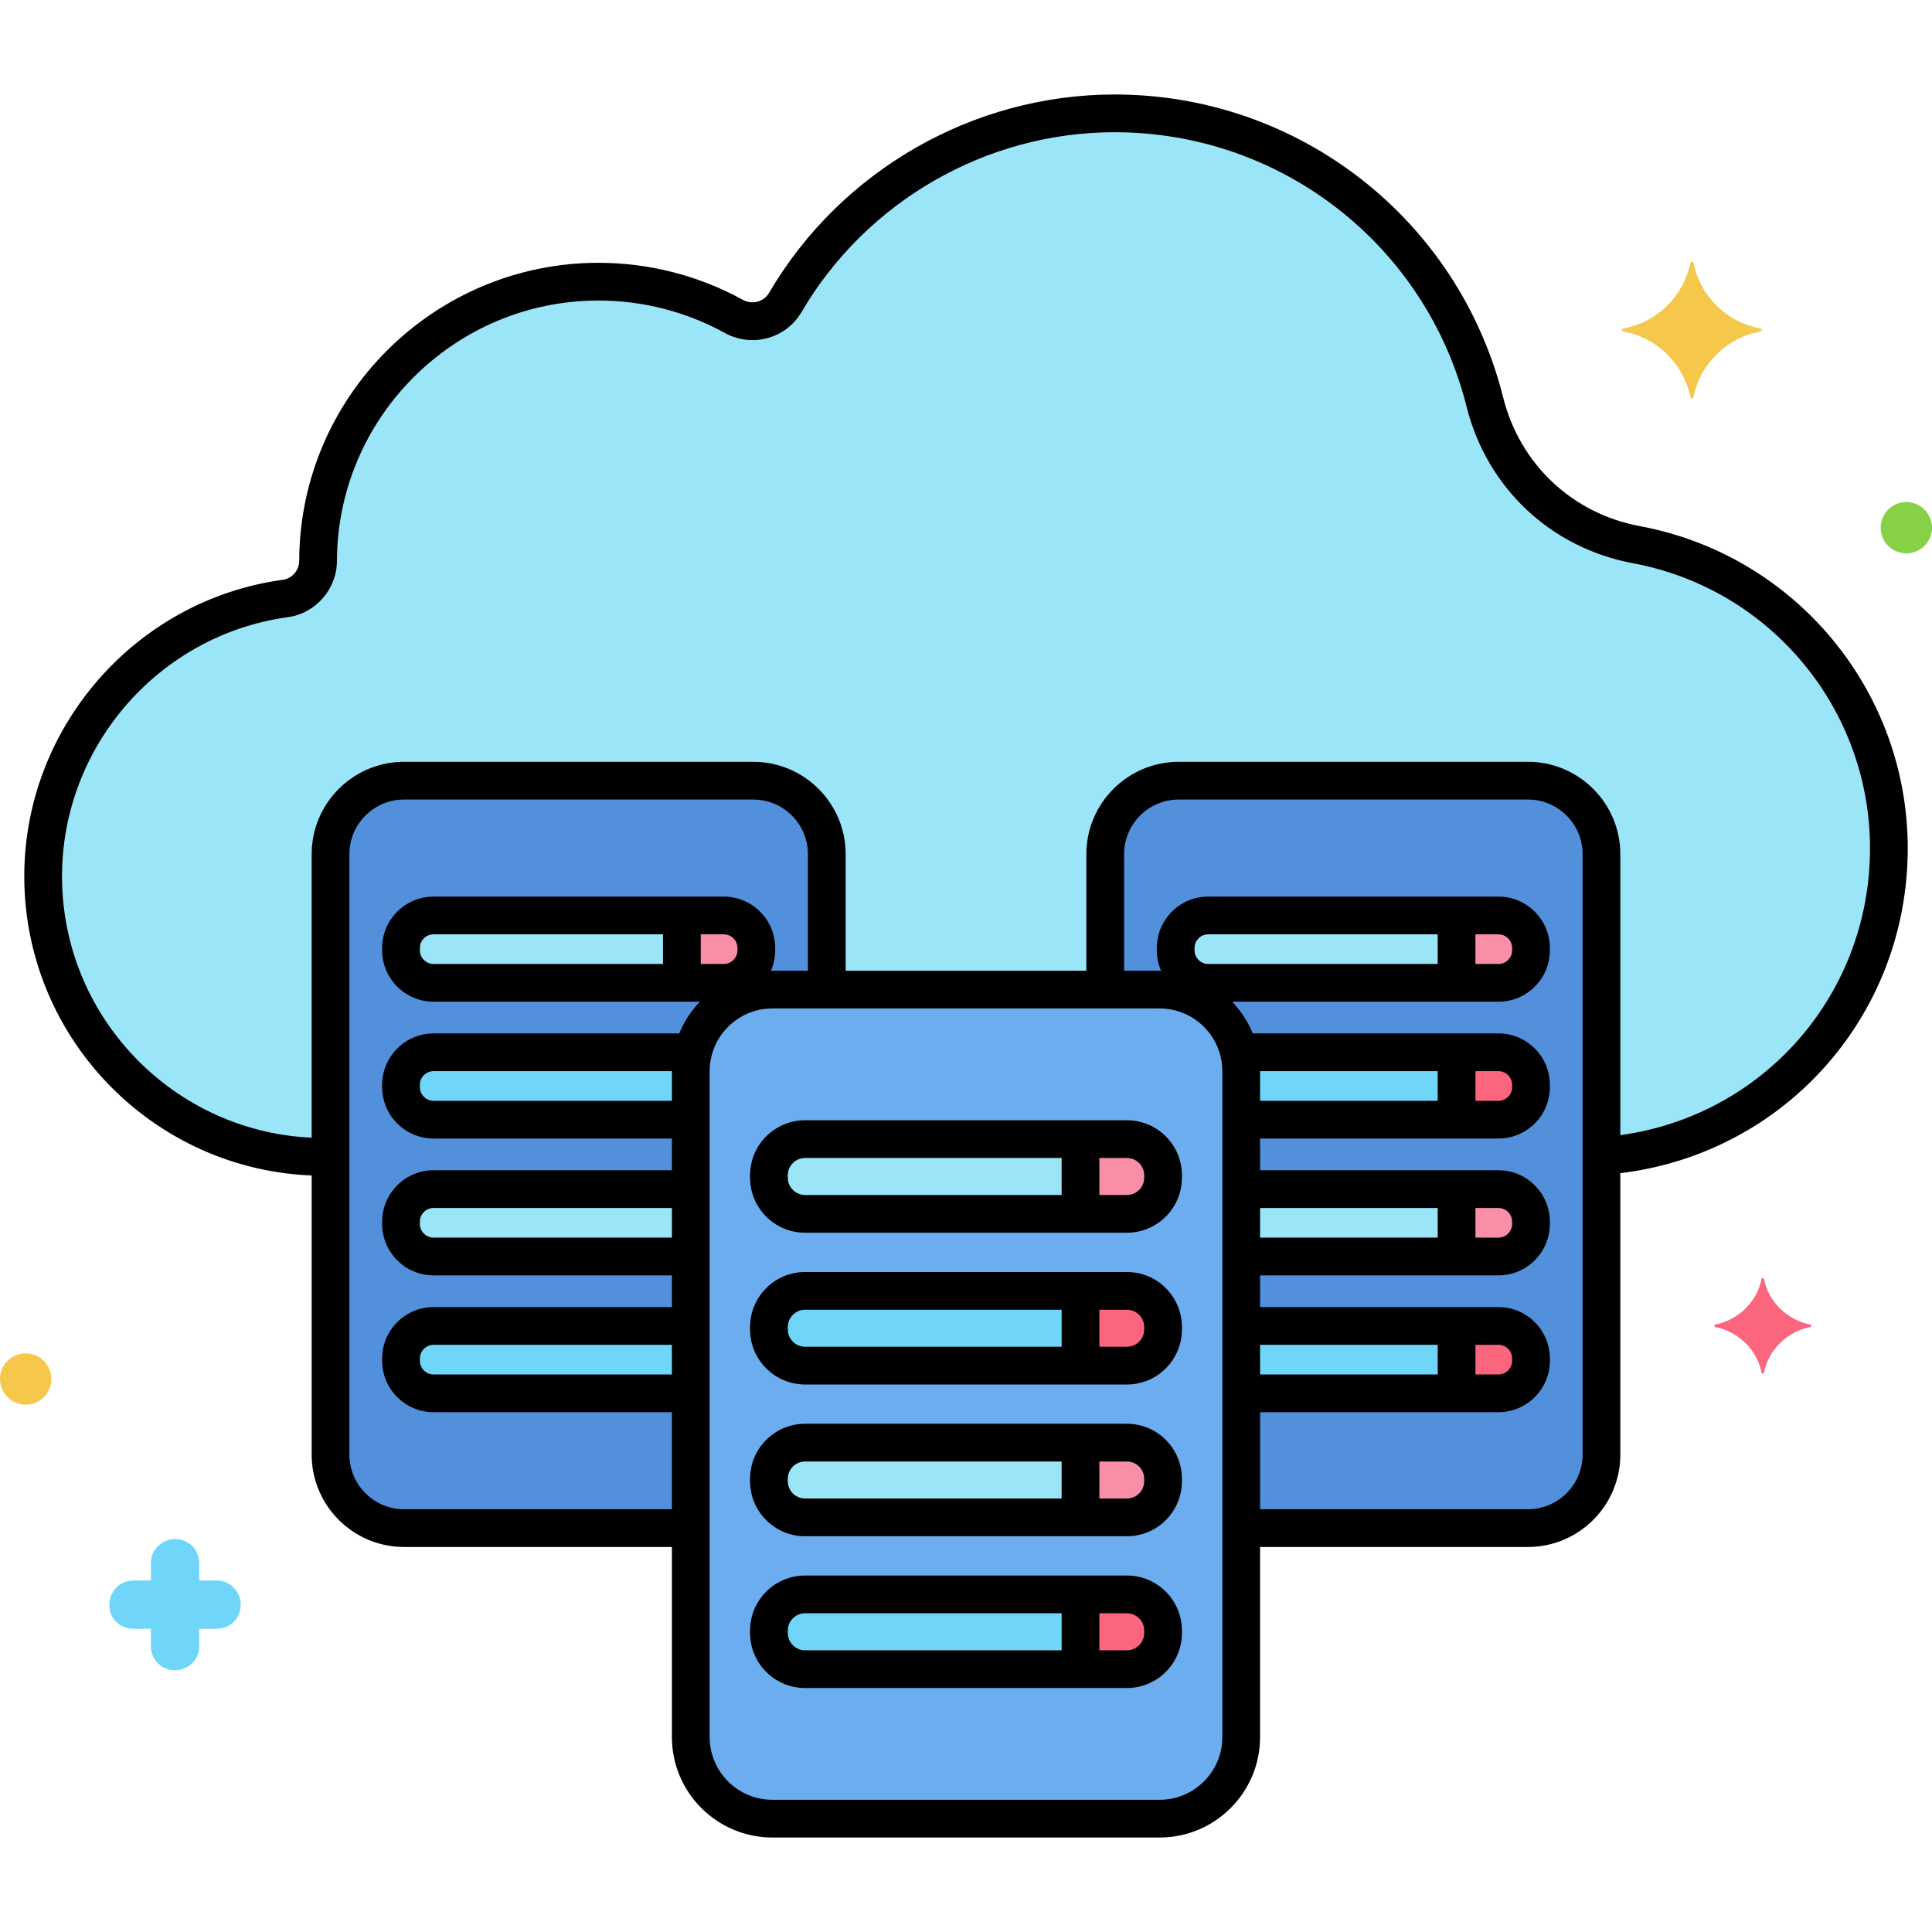 <svg enable-background="new 0 0 256 256" height="512" viewBox="0 0 256 256" width="512" xmlns="http://www.w3.org/2000/svg"><g id="Layer_58"><g><g><path d="m153.662 131.128h-51.324c-5.943 0-10.805 4.862-10.805 10.805v88.242c0 5.943 4.862 10.805 10.805 10.805h51.324c5.943 0 10.805-4.862 10.805-10.805v-88.242c0-5.943-4.862-10.805-10.805-10.805z" fill="#6cadef"/></g><g><path d="m216.836 72.175c-9.876-1.841-17.639-9.158-20.085-18.902-5.458-21.742-25.128-38.253-49.052-38.253-18.608 0-34.857 10.061-43.63 25.035-1.401 2.391-4.424 3.197-6.85 1.86-5.312-2.927-11.416-4.594-17.91-4.594-20.633 0-37.097 16.733-37.163 36.989-.008 2.523-1.859 4.653-4.359 4.996-18.115 2.484-32.071 18.015-32.071 36.813 0 20.527 16.641 37.168 37.169 37.168h.914v-40.102c0-5.358 4.384-9.742 9.742-9.742h46.273c5.358 0 9.742 4.384 9.742 9.742v17.943h36.893v-17.943c0-5.358 4.384-9.742 9.742-9.742h46.273c5.358 0 9.742 4.384 9.742 9.742v39.996c21.271-1.442 38.082-19.142 38.082-40.779-.004-20.55-14.908-36.771-33.452-40.227z" fill="#9be5f9"/></g><g><path d="m202.46 103.443h-46.273c-5.358 0-9.742 4.384-9.742 9.742v17.943h7.216c5.943 0 10.805 4.862 10.805 10.805v60.55h37.993c5.358 0 9.742-4.384 9.742-9.742v-79.556c.001-5.358-4.383-9.742-9.741-9.742z" fill="#5290db"/></g><g><path d="m91.533 141.933c0-5.943 4.862-10.805 10.805-10.805h7.216v-17.943c0-5.358-4.384-9.742-9.742-9.742h-46.273c-5.358 0-9.742 4.384-9.742 9.742v79.556c0 5.358 4.384 9.742 9.742 9.742h37.993v-60.55z" fill="#5290db"/></g><g><path d="m149.322 150.937h-42.645c-2.634 0-4.79 2.155-4.79 4.79v.325c0 2.634 2.155 4.79 4.79 4.79h42.645c2.635 0 4.79-2.155 4.79-4.79v-.325c0-2.634-2.155-4.79-4.79-4.79z" fill="#9be5f9"/></g><g><path d="m149.322 171.047h-42.645c-2.634 0-4.79 2.155-4.79 4.79v.325c0 2.634 2.155 4.79 4.79 4.79h42.645c2.635 0 4.79-2.155 4.79-4.79v-.325c0-2.635-2.155-4.79-4.79-4.79z" fill="#70d6f9"/></g><g><path d="m149.322 191.156h-42.645c-2.634 0-4.79 2.155-4.79 4.79v.325c0 2.634 2.155 4.79 4.79 4.79h42.645c2.635 0 4.79-2.155 4.79-4.79v-.325c0-2.634-2.155-4.79-4.79-4.79z" fill="#9be5f9"/></g><g><path d="m149.322 211.266h-42.645c-2.634 0-4.79 2.155-4.79 4.79v.325c0 2.634 2.155 4.79 4.79 4.79h42.645c2.635 0 4.79-2.155 4.79-4.79v-.325c0-2.635-2.155-4.79-4.79-4.79z" fill="#70d6f9"/></g><g><path d="m198.548 121.303h-38.448c-2.375 0-4.318 1.943-4.318 4.318v.293c0 2.375 1.943 4.318 4.318 4.318h38.447c2.375 0 4.318-1.943 4.318-4.318v-.293c.001-2.375-1.942-4.318-4.317-4.318z" fill="#9be5f9"/></g><g><path d="m95.9 121.303h-38.448c-2.375 0-4.318 1.943-4.318 4.318v.293c0 2.375 1.943 4.318 4.318 4.318h38.448c2.375 0 4.318-1.943 4.318-4.318v-.293c0-2.375-1.943-4.318-4.318-4.318z" fill="#9be5f9"/></g><g><path d="m198.548 139.433h-34.386c.193.804.306 1.638.306 2.5v6.43h34.081c2.375 0 4.319-1.943 4.319-4.318v-.293c-.002-2.376-1.945-4.319-4.32-4.319z" fill="#70d6f9"/></g><g><path d="m198.548 157.563h-34.081v8.93h34.081c2.375 0 4.319-1.943 4.319-4.318v-.293c-.001-2.375-1.944-4.319-4.319-4.319z" fill="#9be5f9"/></g><g><path d="m198.548 175.694h-34.081v8.93h34.081c2.375 0 4.319-1.943 4.319-4.318v-.293c-.001-2.376-1.944-4.319-4.319-4.319z" fill="#70d6f9"/></g><g><path d="m57.452 139.433c-2.375 0-4.318 1.943-4.318 4.318v.293c0 2.375 1.943 4.318 4.318 4.318h34.081v-6.43c0-.861.113-1.696.306-2.5h-34.387z" fill="#70d6f9"/></g><g><path d="m91.533 157.563h-34.081c-2.375 0-4.318 1.943-4.318 4.318v.293c0 2.375 1.943 4.318 4.318 4.318h34.081z" fill="#9be5f9"/></g><g><path d="m91.533 175.694h-34.081c-2.375 0-4.318 1.943-4.318 4.319v.293c0 2.375 1.943 4.318 4.318 4.318h34.081z" fill="#70d6f9"/></g><g><path d="m149.322 211.266h-6.15v9.905h6.15c2.634 0 4.79-2.155 4.79-4.79v-.325c0-2.635-2.155-4.79-4.79-4.79z" fill="#fc657e"/></g><g><path d="m149.322 191.156h-6.15v9.905h6.15c2.634 0 4.79-2.155 4.79-4.79v-.325c0-2.634-2.155-4.79-4.79-4.79z" fill="#f98fa6"/></g><g><path d="m149.322 171.047h-6.15v9.905h6.15c2.634 0 4.79-2.155 4.79-4.79v-.325c0-2.635-2.155-4.79-4.79-4.79z" fill="#fc657e"/></g><g><path d="m149.322 150.937h-6.15v9.905h6.15c2.634 0 4.79-2.155 4.79-4.79v-.325c0-2.634-2.155-4.79-4.79-4.79z" fill="#f98fa6"/></g><g><path d="m198.548 175.694h-5.545v8.93h5.545c2.375 0 4.318-1.943 4.318-4.318v-.293c0-2.376-1.943-4.319-4.318-4.319z" fill="#fc657e"/></g><g><path d="m198.548 157.563h-5.545v8.93h5.545c2.375 0 4.318-1.943 4.318-4.318v-.293c0-2.375-1.943-4.319-4.318-4.319z" fill="#f98fa6"/></g><g><path d="m198.548 139.433h-5.545v8.93h5.545c2.375 0 4.318-1.943 4.318-4.318v-.293c0-2.375-1.943-4.319-4.318-4.319z" fill="#fc657e"/></g><g><path d="m198.548 121.303h-5.545v8.93h5.545c2.375 0 4.318-1.943 4.318-4.318v-.293c0-2.376-1.943-4.319-4.318-4.319z" fill="#f98fa6"/></g><g><path d="m95.9 121.303h-5.545v8.93h5.545c2.375 0 4.318-1.943 4.318-4.318v-.293c0-2.376-1.943-4.319-4.318-4.319z" fill="#f98fa6"/></g><g><path d="m239.925 175.525c-3.1-.6-5.6-3-6.2-6.1 0-.1-.3-.1-.3 0-.6 3.1-3.1 5.5-6.2 6.1-.1 0-.1.2 0 .3 3.1.6 5.6 3 6.2 6.1 0 .1.3.1.3 0 .6-3.1 3.1-5.5 6.2-6.1.1-.1.1-.3 0-.3z" fill="#fc657e"/></g><g><circle cx="252.6" cy="69.925" fill="#87d147" r="3.4"/></g><g><path d="m215.088 43.525c4.5-.8 8-4.3 8.9-8.7 0-.2.4-.2.4 0 .9 4.4 4.4 7.9 8.9 8.7.2 0 .2.3 0 .4-4.5.8-8 4.3-8.9 8.7 0 .2-.4.2-.4 0-.9-4.4-4.4-7.9-8.9-8.7-.2-.1-.2-.4 0-.4z" fill="#f5c84c"/></g><g><path d="m153.662 243.479h-51.324c-7.336 0-13.305-5.969-13.305-13.305v-88.242c0-7.336 5.969-13.305 13.305-13.305h51.324c7.336 0 13.305 5.969 13.305 13.305v88.242c0 7.337-5.969 13.305-13.305 13.305zm-51.324-109.851c-4.58 0-8.305 3.726-8.305 8.305v88.242c0 4.579 3.726 8.305 8.305 8.305h51.324c4.579 0 8.305-3.726 8.305-8.305v-88.242c0-4.579-3.726-8.305-8.305-8.305z"/></g><g><path d="m42.884 155.787c-21.873 0-39.668-17.795-39.668-39.668 0-19.723 14.716-36.614 34.231-39.29 1.27-.175 2.195-1.237 2.199-2.528.07-21.769 17.863-39.479 39.663-39.479 6.683 0 13.293 1.696 19.117 4.904 1.246.687 2.777.275 3.487-.935 9.493-16.204 27.038-26.271 45.787-26.271 24.376 0 45.544 16.508 51.477 40.145 2.222 8.849 9.164 15.383 18.118 17.052 20.564 3.833 35.49 21.784 35.49 42.685 0 22.56-16.926 41.128-39.37 43.19-1.375.14-2.592-.886-2.718-2.261-.127-1.375.886-2.592 2.261-2.718 19.854-1.825 34.827-18.253 34.827-38.212 0-18.493-13.208-34.378-31.406-37.769-10.898-2.031-19.348-9.982-22.052-20.751-5.373-21.409-24.547-36.361-46.627-36.361-16.981 0-32.873 9.119-41.473 23.798-2.09 3.568-6.575 4.792-10.214 2.786-5.086-2.802-10.862-4.283-16.704-4.283-19.052 0-34.601 15.475-34.663 34.496-.013 3.748-2.816 6.957-6.52 7.465-17.051 2.339-29.91 17.101-29.91 34.337 0 19.116 15.552 34.668 34.668 34.668 1.381 0 2.5 1.119 2.5 2.5s-1.119 2.5-2.5 2.5z"/></g><g><path d="m202.461 204.983h-36.586c-1.381 0-2.5-1.119-2.5-2.5s1.119-2.5 2.5-2.5h36.586c3.993 0 7.241-3.249 7.241-7.242v-79.556c0-3.993-3.248-7.242-7.241-7.242h-46.273c-3.993 0-7.241 3.249-7.241 7.242v17.047c0 1.381-1.119 2.5-2.5 2.5s-2.5-1.119-2.5-2.5v-17.047c0-6.75 5.491-12.242 12.241-12.242h46.273c6.75 0 12.241 5.492 12.241 12.242v79.556c0 6.75-5.491 12.242-12.241 12.242z"/></g><g><path d="m90.667 204.983h-37.127c-6.75 0-12.242-5.492-12.242-12.242v-79.556c0-6.75 5.492-12.242 12.242-12.242h46.272c6.75 0 12.242 5.492 12.242 12.242v17.047c0 1.381-1.119 2.5-2.5 2.5s-2.5-1.119-2.5-2.5v-17.047c0-3.993-3.249-7.242-7.242-7.242h-46.272c-3.993 0-7.242 3.249-7.242 7.242v79.556c0 3.993 3.249 7.242 7.242 7.242h37.127c1.381 0 2.5 1.119 2.5 2.5s-1.119 2.5-2.5 2.5z"/></g><g><circle cx="3.4" cy="182.725" fill="#f5c84c" r="3.4"/></g><g><path d="m17.697 215.825h2.3v2.3c0 1.8 1.4 3.2 3.2 3.2 1.7 0 3.2-1.4 3.2-3.1v-.1-2.3h2.3c1.8 0 3.2-1.4 3.2-3.2 0-1.7-1.4-3.2-3.1-3.2h-.1-2.3v-2.3c0-1.8-1.4-3.2-3.2-3.2-1.7 0-3.2 1.4-3.2 3.1v.1 2.3h-2.3c-1.8 0-3.2 1.4-3.2 3.2-.1 1.7 1.3 3.2 3.2 3.2-.1 0-.1 0 0 0z" fill="#70d6f9"/></g><g><path d="m149.322 163.342h-42.645c-4.02 0-7.29-3.271-7.29-7.29v-.324c0-4.02 3.271-7.29 7.29-7.29h42.645c4.02 0 7.29 3.271 7.29 7.29v.324c0 4.019-3.27 7.29-7.29 7.29zm-42.644-9.904c-1.263 0-2.29 1.027-2.29 2.29v.324c0 1.263 1.027 2.29 2.29 2.29h42.645c1.263 0 2.29-1.027 2.29-2.29v-.324c0-1.263-1.027-2.29-2.29-2.29z"/></g><g><path d="m149.322 183.451h-42.645c-4.02 0-7.29-3.271-7.29-7.29v-.324c0-4.02 3.271-7.29 7.29-7.29h42.645c4.02 0 7.29 3.271 7.29 7.29v.324c0 4.02-3.27 7.29-7.29 7.29zm-42.644-9.904c-1.263 0-2.29 1.027-2.29 2.29v.324c0 1.263 1.027 2.29 2.29 2.29h42.645c1.263 0 2.29-1.027 2.29-2.29v-.324c0-1.263-1.027-2.29-2.29-2.29z"/></g><g><path d="m149.322 203.561h-42.645c-4.02 0-7.29-3.27-7.29-7.289v-.325c0-4.02 3.271-7.29 7.29-7.29h42.645c4.02 0 7.29 3.271 7.29 7.29v.325c0 4.019-3.27 7.289-7.29 7.289zm-42.644-9.905c-1.263 0-2.29 1.027-2.29 2.29v.325c0 1.262 1.027 2.289 2.29 2.289h42.645c1.263 0 2.29-1.027 2.29-2.289v-.325c0-1.263-1.027-2.29-2.29-2.29z"/></g><g><path d="m149.322 223.671h-42.645c-4.02 0-7.29-3.271-7.29-7.29v-.325c0-4.02 3.271-7.29 7.29-7.29h42.645c4.02 0 7.29 3.271 7.29 7.29v.325c0 4.019-3.27 7.29-7.29 7.29zm-42.644-9.905c-1.263 0-2.29 1.027-2.29 2.29v.325c0 1.263 1.027 2.29 2.29 2.29h42.645c1.263 0 2.29-1.027 2.29-2.29v-.325c0-1.263-1.027-2.29-2.29-2.29z"/></g><g><path d="m198.548 132.732h-38.447c-3.76 0-6.818-3.059-6.818-6.818v-.293c0-3.76 3.059-6.818 6.818-6.818h38.447c3.76 0 6.818 3.059 6.818 6.818v.293c0 3.76-3.058 6.818-6.818 6.818zm-38.447-8.929c-1.003 0-1.818.815-1.818 1.818v.293c0 1.003.815 1.818 1.818 1.818h38.447c1.003 0 1.818-.815 1.818-1.818v-.293c0-1.003-.815-1.818-1.818-1.818z"/></g><g><path d="m95.899 132.732h-38.447c-3.76 0-6.818-3.059-6.818-6.818v-.293c0-3.76 3.059-6.818 6.818-6.818h38.447c3.76 0 6.818 3.059 6.818 6.818v.293c.001 3.76-3.058 6.818-6.818 6.818zm-38.447-8.929c-1.002 0-1.818.815-1.818 1.818v.293c0 1.003.816 1.818 1.818 1.818h38.447c1.002 0 1.818-.815 1.818-1.818v-.293c0-1.003-.816-1.818-1.818-1.818z"/></g><g><path d="m198.548 150.863h-33.006c-1.381 0-2.5-1.119-2.5-2.5s1.119-2.5 2.5-2.5h33.006c1.003 0 1.818-.815 1.818-1.818v-.293c0-1.003-.815-1.818-1.818-1.818h-33.548c-1.381 0-2.5-1.119-2.5-2.5s1.119-2.5 2.5-2.5h33.548c3.76 0 6.818 3.059 6.818 6.818v.293c0 3.76-3.058 6.818-6.818 6.818z"/></g><g><path d="m198.548 168.993h-33.006c-1.381 0-2.5-1.119-2.5-2.5s1.119-2.5 2.5-2.5h33.006c1.003 0 1.818-.815 1.818-1.818v-.293c0-1.003-.815-1.818-1.818-1.818h-33.006c-1.381 0-2.5-1.119-2.5-2.5s1.119-2.5 2.5-2.5h33.006c3.76 0 6.818 3.059 6.818 6.818v.293c0 3.76-3.058 6.818-6.818 6.818z"/></g><g><path d="m198.548 187.123h-33.006c-1.381 0-2.5-1.119-2.5-2.5s1.119-2.5 2.5-2.5h33.006c1.003 0 1.818-.815 1.818-1.818v-.293c0-1.003-.815-1.818-1.818-1.818h-32.756c-1.381 0-2.5-1.119-2.5-2.5s1.119-2.5 2.5-2.5h32.756c3.76 0 6.818 3.059 6.818 6.818v.293c0 3.759-3.058 6.818-6.818 6.818z"/></g><g><path d="m90.844 150.863h-33.392c-3.76 0-6.818-3.059-6.818-6.818v-.293c0-3.76 3.059-6.818 6.818-6.818h33.642c1.381 0 2.5 1.119 2.5 2.5s-1.119 2.5-2.5 2.5h-33.642c-1.002 0-1.818.815-1.818 1.818v.293c0 1.003.816 1.818 1.818 1.818h33.392c1.381 0 2.5 1.119 2.5 2.5s-1.119 2.5-2.5 2.5z"/></g><g><path d="m90.531 168.993h-33.079c-3.76 0-6.818-3.059-6.818-6.818v-.293c0-3.76 3.059-6.818 6.818-6.818h33.204c1.381 0 2.5 1.119 2.5 2.5s-1.119 2.5-2.5 2.5h-33.204c-1.002 0-1.818.815-1.818 1.818v.293c0 1.003.816 1.818 1.818 1.818h33.079c1.381 0 2.5 1.119 2.5 2.5s-1.119 2.5-2.5 2.5z"/></g><g><path d="m90.688 187.123h-33.236c-3.76 0-6.818-3.059-6.818-6.818v-.293c0-3.76 3.059-6.818 6.818-6.818h33.111c1.381 0 2.5 1.119 2.5 2.5s-1.119 2.5-2.5 2.5h-33.111c-1.002 0-1.818.815-1.818 1.818v.293c0 1.003.816 1.818 1.818 1.818h33.236c1.381 0 2.5 1.119 2.5 2.5s-1.119 2.5-2.5 2.5z"/></g><g><path d="m143.172 222.75c-1.381 0-2.5-1.119-2.5-2.5v-8.063c0-1.381 1.119-2.5 2.5-2.5s2.5 1.119 2.5 2.5v8.063c0 1.381-1.119 2.5-2.5 2.5z"/></g><g><path d="m143.172 202.625c-1.381 0-2.5-1.119-2.5-2.5v-7.667c0-1.381 1.119-2.5 2.5-2.5s2.5 1.119 2.5 2.5v7.667c0 1.381-1.119 2.5-2.5 2.5z"/></g><g><path d="m143.172 182.659c-1.381 0-2.5-1.119-2.5-2.5v-8.034c0-1.381 1.119-2.5 2.5-2.5s2.5 1.119 2.5 2.5v8.034c0 1.381-1.119 2.5-2.5 2.5z"/></g><g><path d="m143.172 162c-1.381 0-2.5-1.119-2.5-2.5v-7.438c0-1.381 1.119-2.5 2.5-2.5s2.5 1.119 2.5 2.5v7.438c0 1.381-1.119 2.5-2.5 2.5z"/></g><g><path d="m193.003 186.125c-1.381 0-2.5-1.119-2.5-2.5v-6.938c0-1.381 1.119-2.5 2.5-2.5s2.5 1.119 2.5 2.5v6.938c0 1.381-1.119 2.5-2.5 2.5z"/></g><g><path d="m193.003 167.875c-1.381 0-2.5-1.119-2.5-2.5v-6.75c0-1.381 1.119-2.5 2.5-2.5s2.5 1.119 2.5 2.5v6.75c0 1.381-1.119 2.5-2.5 2.5z"/></g><g><path d="m193.003 149.583c-1.381 0-2.5-1.119-2.5-2.5v-6.583c0-1.381 1.119-2.5 2.5-2.5s2.5 1.119 2.5 2.5v6.583c0 1.381-1.119 2.5-2.5 2.5z"/></g><g><path d="m193.003 131.375c-1.381 0-2.5-1.119-2.5-2.5v-6.188c0-1.381 1.119-2.5 2.5-2.5s2.5 1.119 2.5 2.5v6.188c0 1.381-1.119 2.5-2.5 2.5z"/></g><g><path d="m90.354 131.708c-1.381 0-2.5-1.119-2.5-2.5v-6.5c0-1.381 1.119-2.5 2.5-2.5s2.5 1.119 2.5 2.5v6.5c0 1.381-1.119 2.5-2.5 2.5z"/></g></g></g></svg>